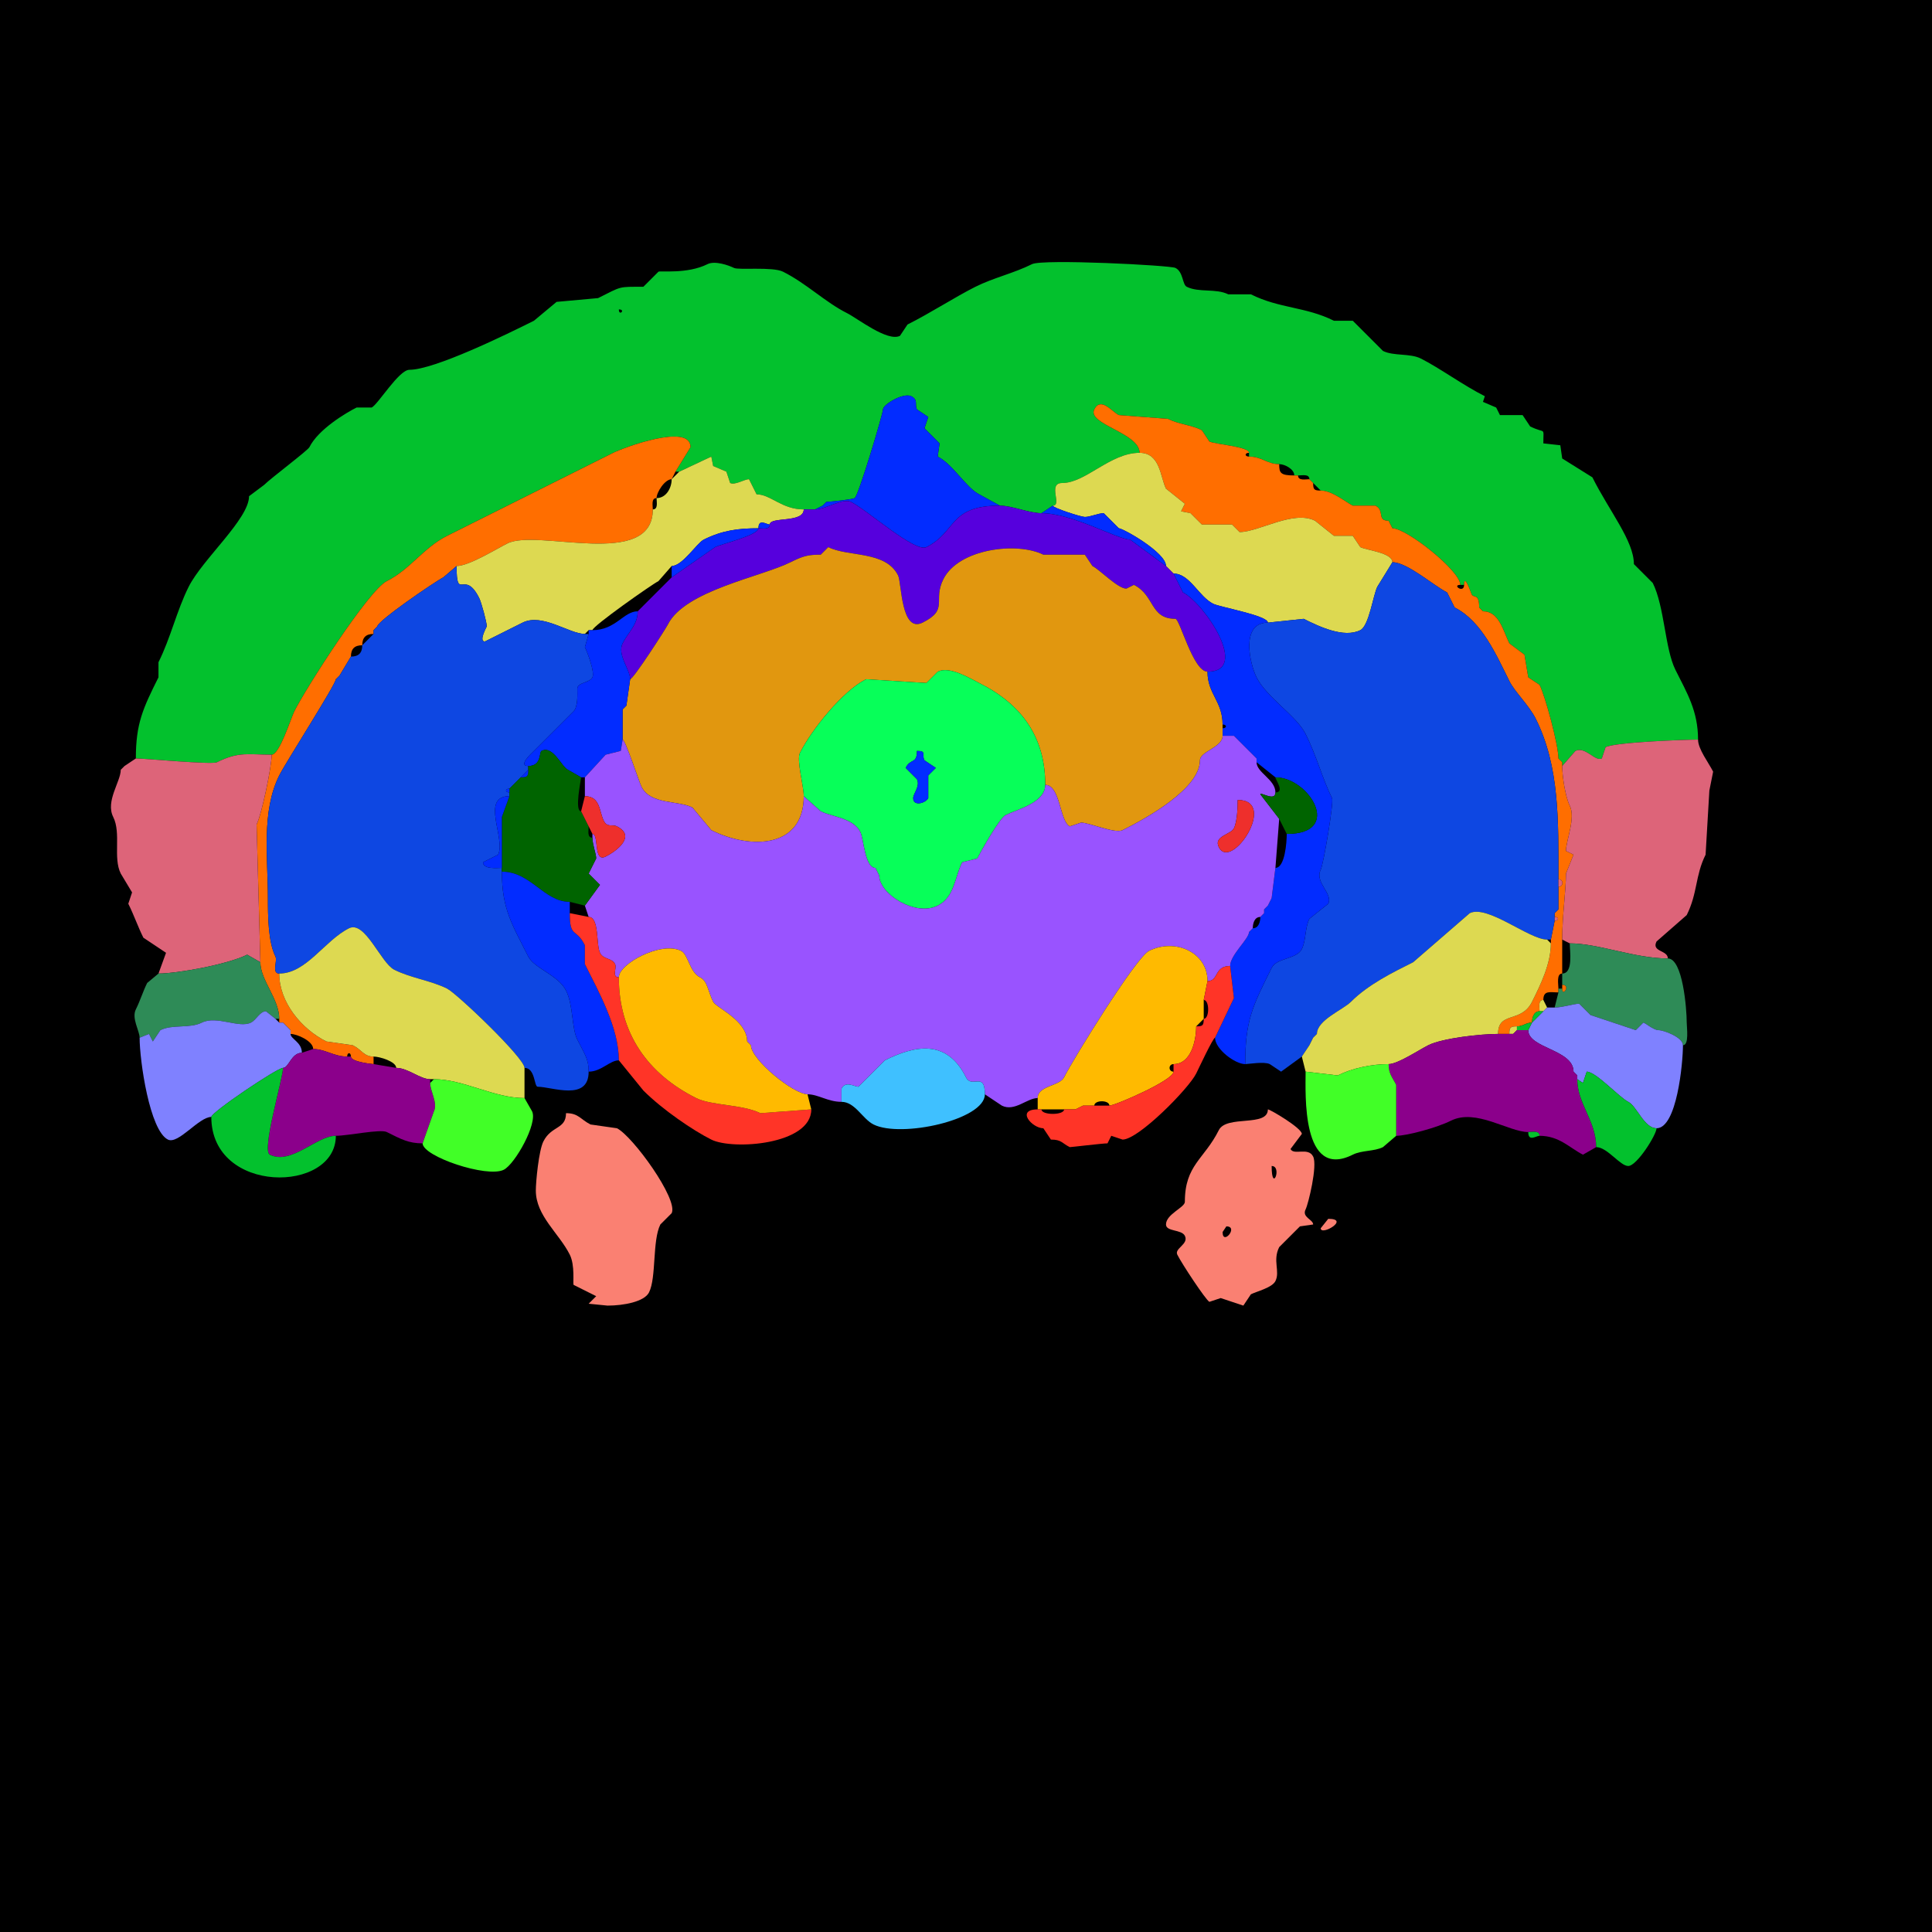 <svg xmlns="http://www.w3.org/2000/svg" xmlns:xlink="http://www.w3.org/1999/xlink" height="512" width="512">
<g>
<rect width="512" height="512" fill="#000000"  stroke-width="0" /> 
<path  fill-rule="evenodd" fill="#03C12D" stroke-width="0" stroke="#03C12D" d = " M164 82 C164,83.93 165.93,82 164,82  M414 202 L414,203 C414,203 417.5,199 417.5,199 420.106,197.697 422.708,201.896 424.5,201 424.5,201 425.5,198 425.5,198 428.191,196.654 446.851,196 450,196 450,188.426 447.098,183.696 444,177.5 441.233,171.966 441.109,160.718 438,154.5 438,154.5 433,149.5 433,149.5 433,143.352 426.48,135.46 422,126.5 422,126.5 414,121.5 414,121.5 414,121.5 413.5,118 413.5,118 413.5,118 409,117.5 409,117.5 409,112.881 409.714,115.107 405.5,113 405.5,113 403.5,110 403.5,110 403.5,110 397.5,110 397.5,110 397.5,110 396.5,108 396.5,108 396.5,108 393,106.5 393,106.5 393,106.5 393.5,105 393.5,105 387.867,102.183 381.488,97.494 376.5,95 373.656,93.578 369.315,94.408 366.5,93 366.5,93 358.5,85 358.5,85 358.5,85 353.5,85 353.5,85 346.021,81.26 339.079,81.79 331.5,78 331.5,78 325.5,78 325.5,78 322.236,76.368 317.714,77.607 314.5,76 313.312,75.406 313.61,72.055 311.5,71 310.088,70.294 276.338,68.581 273.5,70 268.648,72.426 263.308,73.596 258.5,76 253.191,78.654 246.477,83.011 240.5,86 240.5,86 238.5,89 238.5,89 235.194,90.653 227.231,84.366 224.5,83 218.705,80.103 213.735,75.117 207.5,72 204.755,70.627 195.76,71.63 194.5,71 193.045,70.272 189.427,69.036 187.5,70 182.153,72.674 175.105,71.698 174.5,72 174.5,72 170.5,76 170.5,76 163.771,76 164.909,75.795 158.5,79 158.5,79 147.5,80 147.5,80 147.5,80 141.5,85 141.5,85 134.242,88.629 115.104,98 108.5,98 105.7,98 100.215,107.142 98.5,108 98.5,108 94.5,108 94.5,108 91.763,109.369 84.383,113.735 82,118.5 81.546,119.408 71.808,126.693 70,128.5 70,128.5 66,131.5 66,131.5 66,137.535 53.642,148.217 50,155.5 46.812,161.875 45.238,169.024 42,175.5 42,175.5 42,179.5 42,179.5 37.885,187.731 36,191.73 36,201 38.544,201 56.112,202.694 57.5,202 63.314,199.093 65.869,200 72,200 74.089,200 77.098,190.305 78,188.5 81.079,182.343 97.684,156.408 102.5,154 108.774,150.863 112.196,145.152 118.5,142 133.337,134.581 148.189,127.156 162.5,120 165.095,118.703 183,111.972 183,118.5 183,118.5 179,125 179,125 179,125 180,125 180,125 180,125 188.5,121 188.5,121 188.5,121 189,123.5 189,123.5 189,123.5 192.5,125 192.5,125 192.5,125 193.5,128 193.5,128 194.797,128.649 197.226,127 198.5,127 198.5,127 200.5,131 200.5,131 204.212,131 207.156,135 213,135 213,135 216,135 216,135 216,135 218,134 218,134 218,134 219,133 219,133 219.599,133 225.665,132.417 226.5,132 227.446,131.527 234,109.677 234,108.5 234,107.183 239.419,103.96 241.5,105 243.419,105.96 242.341,107.182 243,108.5 243,108.5 246,110.5 246,110.5 246,110.5 245,113.5 245,113.5 245,113.5 249,117.5 249,117.5 249,117.5 248.5,121 248.5,121 252.507,123.003 256.061,129.28 259.5,131 259.5,131 265,134 265,134 268.109,134 272.814,136 276,136 276,136 279,134 279,134 281.596,134 277.503,128 281.5,128 287.722,128 294.205,120 302,120 302,114.71 288.037,112.426 290,108.5 291.715,105.071 294.655,109.078 296.5,110 296.5,110 309.5,111 309.5,111 312.408,112.454 315.744,112.622 318.5,114 318.5,114 320.5,117 320.5,117 322.01,117.755 331,118.348 331,120 331,120 331,121 331,121 334.45,121 335.765,123 339,123 340.429,123 343,124.288 343,126 343,126 344,126 344,126 345.048,126 347,125.527 347,127 347,127 348,128 348,128 348,128 350,130 350,130 353.033,130 356.614,133.057 358.5,134 358.5,134 364.5,134 364.5,134 367.093,135.296 364.763,138 368,138 368,138 369,140 369,140 372.783,140 387,151.276 387,155 387,155 388,155 388,155 388,151.721 389.939,157.379 390,157.5 390.554,158.608 392,157.12 392,161 392,161 393,162 393,162 397.31,162 398.344,167.188 400,170.5 400,170.5 404,173.5 404,173.5 404,173.5 405,179.5 405,179.5 405,179.5 408,181.5 408,181.5 409.56,184.619 413,197.49 413,201 413,201 414,202 414,202  Z"/>

<path  fill="#022CFF" stroke-width="0" stroke="#022CFF" d = " M265 134 C251.344,134 253.623,140.939 245.5,145 242.468,146.516 229.831,135.166 225.5,133 223.316,131.908 218.921,135 216,135 216,135 218,134 218,134 218,134 219,133 219,133 219.599,133 225.665,132.417 226.5,132 227.446,131.527 234,109.677 234,108.5 234,107.183 239.419,103.96 241.5,105 243.419,105.96 242.341,107.182 243,108.5 243,108.5 246,110.5 246,110.5 246,110.5 245,113.5 245,113.5 245,113.5 249,117.5 249,117.5 249,117.5 248.5,121 248.5,121 252.507,123.003 256.061,129.28 259.5,131 259.5,131 265,134 265,134  Z"/>

<path  fill="#FF6E00" stroke-width="0" stroke="#FF6E00" d = " M397 274 L400,274 C400,272.253 400.253,272 402,272 403.674,272 404.326,271 406,271 406,269.762 406.423,268 408,268 408,266.952 407.527,265 409,265 409,262.359 410.823,263 413,263 413,263 413,262 413,262 413,260.855 412.421,258 414,258 414,258 414,249 414,249 414,242.659 415,236.148 415,231.5 415,231.5 417,226.5 417,226.5 417,226.5 415,225.5 415,225.5 415,222.747 417.634,216.768 416,213.5 414.821,211.141 414,205.582 414,203 414,203 414,202 414,202 414,202 413,201 413,201 413,197.49 409.56,184.619 408,181.5 408,181.5 405,179.5 405,179.5 405,179.5 404,173.5 404,173.5 404,173.5 400,170.5 400,170.5 398.344,167.188 397.31,162 393,162 393,162 392,161 392,161 392,157.12 390.554,158.608 390,157.5 389.939,157.379 388,151.721 388,155 388,157.373 384.664,155 387,155 387,151.276 372.783,140 369,140 369,140 368,138 368,138 364.763,138 367.093,135.296 364.5,134 364.5,134 358.5,134 358.5,134 356.614,133.057 353.033,130 350,130 348.253,130 348,129.747 348,128 348,128 347,127 347,127 345.952,127 344,127.473 344,126 344,126 343,126 343,126 339.297,126 339,125.314 339,123 335.765,123 334.45,121 331,121 329.814,121 329.814,120 331,120 331,118.348 322.01,117.755 320.5,117 320.5,117 318.5,114 318.5,114 315.744,112.622 312.408,112.454 309.5,111 309.5,111 296.5,110 296.5,110 294.655,109.078 291.715,105.071 290,108.5 288.037,112.426 302,114.71 302,120 307.5,120 307.482,126.464 309,129.5 309,129.5 314,133.5 314,133.5 314,133.5 313,135.5 313,135.5 313,135.5 315.5,136 315.5,136 315.5,136 318.5,139 318.5,139 318.5,139 326.5,139 326.5,139 326.5,139 328.5,141 328.5,141 333.613,141 342.712,135.106 348.5,138 348.5,138 353.5,142 353.5,142 353.5,142 358.5,142 358.5,142 358.5,142 360.5,145 360.5,145 362.178,145.839 369,146.465 369,149 372.928,149 379.946,155.223 383.5,157 383.5,157 385.5,161 385.5,161 392.712,164.606 396.652,173.804 400,180.5 401.447,183.394 405.19,186.881 407,190.5 413.331,203.163 413,217.628 413,233 414.399,233 414.399,235 413,235 413,236.714 413,238.482 413,241 413,241 412,242 412,242 412,242 412,243 412,243 413.186,243 413.186,244 412,244 412,244 411,249 411,249 411,249 411,250 411,250 411,255.387 408.247,261.007 406,265.5 403.122,271.257 397,267.882 397,274  Z"/>

<path  fill="#FF6E00" stroke-width="0" stroke="#FF6E00" d = " M99 280 L99,282 C98.989,282 93,281.475 93,280 93,278.814 92,278.814 92,280 88.481,280 86.156,278 83,278 83,275.902 78.715,274 77,274 77,274 77,273 77,273 77,273 75,271 75,271 75,271 74,271 74,271 74,271 74,270 74,270 74,264.701 69,259.778 69,255 69,255 68,218.5 68,218.5 69.396,215.708 72,203.076 72,200 74.089,200 77.098,190.305 78,188.5 81.079,182.343 97.684,156.408 102.5,154 108.774,150.863 112.196,145.152 118.5,142 133.337,134.581 148.189,127.156 162.5,120 165.095,118.703 183,111.972 183,118.5 183,118.5 179,125 179,125 179,125 178,127 178,127 176.189,127 174,130.438 174,132 172.527,132 173,133.952 173,135 173,151.058 142.432,140.034 134.5,144 131.4,145.55 124.253,150 121,150 121,150 117.5,153 117.5,153 115.393,154.054 100,164.555 100,166 100,166 99,167 99,167 99,167 99,168 99,168 96.959,168 96,168.959 96,171 93.959,171 93,171.959 93,174 93,174 90,179 90,179 90,179 89,180 89,180 89,181.331 75.699,202.102 74,205.5 69.208,215.084 71,227.494 71,238 71,242.586 71.034,249.569 73,253.5 73.574,254.647 71.936,258 74,258 74,265.547 79.834,272.667 86.5,276 86.5,276 93.5,277 93.5,277 95.91,278.205 96.417,280 99,280  Z"/>

<path  fill="#DDD951" stroke-width="0" stroke="#DDD951" d = " M311 152 C315.315,152 317.661,158.08 321.5,160 323.335,160.918 336,163.114 336,165 336,165 345.5,164 345.5,164 349.523,166.012 356.131,169.184 360.5,167 362.815,165.843 363.878,157.744 365,155.5 365,155.5 369,149 369,149 369,146.465 362.178,145.839 360.5,145 360.5,145 358.5,142 358.5,142 358.5,142 353.5,142 353.5,142 353.5,142 348.5,138 348.5,138 342.712,135.106 333.613,141 328.5,141 328.5,141 326.5,139 326.5,139 326.5,139 318.5,139 318.5,139 318.5,139 315.5,136 315.5,136 315.5,136 313,135.5 313,135.5 313,135.5 314,133.5 314,133.5 314,133.5 309,129.5 309,129.5 307.482,126.464 307.5,120 302,120 294.205,120 287.722,128 281.5,128 277.503,128 281.596,134 279,134 279,134.585 286.508,137 287.5,137 288.938,137 291.062,136 292.5,136 292.5,136 296.5,140 296.5,140 297.558,140 309,146.382 309,150 309,150 311,152 311,152  Z"/>

<path  fill="#DDD951" stroke-width="0" stroke="#DDD951" d = " M156 167 L157,167 C157,165.947 172.745,154.878 174.5,154 174.5,154 178,150 178,150 180.852,150 184.684,143.908 186.5,143 191.428,140.536 195.731,140 201,140 201,137.319 203.078,139 204,139 204,136.847 213,138.693 213,135 207.156,135 204.212,131 200.5,131 200.5,131 198.5,127 198.5,127 197.226,127 194.797,128.649 193.5,128 193.5,128 192.5,125 192.5,125 192.5,125 189,123.5 189,123.5 189,123.5 188.5,121 188.5,121 188.5,121 180,125 180,125 180,125 178,127 178,127 178,129.313 176.548,132 174,132 174,133.048 174.473,135 173,135 173,151.058 142.432,140.034 134.5,144 131.4,145.55 124.253,150 121,150 121,159.647 123.057,150.614 127,158.5 127.585,159.669 129,164.901 129,166 129,166.088 126.764,170 128.5,170 128.5,170 138.5,165 138.5,165 143.707,162.397 150.889,168 155,168 155,168 156,167 156,167  Z"/>

<path  fill="#5600DD" stroke-width="0" stroke="#5600DD" d = " M219 133 L218,134 C218,134 219,133 219,133  Z"/>

<path  fill="#5600DD" stroke-width="0" stroke="#5600DD" d = " M320 178 C316.179,178 312.657,164 311.5,164 304.711,164 306.076,157.788 300.5,155 L298.5,156 C296.242,156 291.456,150.978 289.5,150 L287.5,147 L276.5,147 C269.588,143.544 254.07,145.36 250,153.5 247.123,159.255 251.549,161.476 244.5,165 238.747,167.877 238.951,154.403 238,152.5 234.697,145.895 224.812,147.656 219.5,145 L217.5,147 C214.274,147 212.953,147.274 209.5,149 201.729,152.886 181.501,156.498 177,165.5 176.424,166.653 167.842,180 167,180 167,177.412 163.499,173.502 165,170.5 166.49,167.52 169,165.63 169,162 169,162 171,160 171,160 171,160 172,159 172,159 172,159 173,158 173,158 173,158 174,157 174,157 174,157 175,156 175,156 175,156 177,154 177,154 177,154 178,153 178,153 178,153 189.5,145 189.5,145 191.22,144.14 201,141.825 201,140 202.048,140 204,140.473 204,139 204,136.847 213,138.693 213,135 213,135 216,135 216,135 218.921,135 223.316,131.908 225.5,133 229.831,135.166 242.468,146.516 245.5,145 253.623,140.939 251.344,134 265,134 268.109,134 272.814,136 276,136 284.195,136 296.25,143 299.5,143 299.5,143 309,150 309,150 309,150 311,152 311,152 311,152 313.5,157 313.5,157 319.056,159.778 331.421,178 320,178  Z"/>

<path  fill="#022CFF" stroke-width="0" stroke="#022CFF" d = " M276 136 C284.195,136 296.25,143 299.5,143 L309,150 C309,146.382 297.558,140 296.5,140 296.5,140 292.5,136 292.5,136 291.062,136 288.938,137 287.5,137 286.508,137 279,134.585 279,134 279,134 276,136 276,136  Z"/>

<path  fill="#022CFF" stroke-width="0" stroke="#022CFF" d = " M204 139 C203.078,139 201,137.319 201,140 202.048,140 204,140.473 204,139  Z"/>

<path  fill="#022CFF" stroke-width="0" stroke="#022CFF" d = " M178 150 L178,153 C178,153 189.5,145 189.5,145 191.22,144.14 201,141.825 201,140 195.731,140 191.428,140.536 186.5,143 184.684,143.908 180.852,150 178,150  Z"/>

<path  fill="#E1970F" stroke-width="0" stroke="#E1970F" d = " M277 208 C277,195.361 270.839,186.67 259.5,181 257.099,179.799 251.664,176.418 248.5,178 L245.5,181 L229.5,180 C223.29,183.105 215.024,193.453 212,199.5 211.032,201.436 213,208.211 213,211 213,224.799 198.974,225.237 188.5,220 188.5,220 183.5,214 183.5,214 179.6,212.05 172.401,213.303 170,208.5 169.34,207.18 165.71,196 165,196 165,193.115 165,191.303 165,188 165,188 166,187 166,187 166,187 167,180 167,180 167.842,180 176.424,166.653 177,165.5 181.501,156.498 201.729,152.886 209.5,149 212.953,147.274 214.274,147 217.5,147 217.5,147 219.5,145 219.5,145 224.812,147.656 234.697,145.895 238,152.5 238.951,154.403 238.747,167.877 244.5,165 251.549,161.476 247.123,159.255 250,153.5 254.07,145.36 269.588,143.544 276.5,147 276.5,147 287.5,147 287.5,147 287.5,147 289.5,150 289.5,150 291.456,150.978 296.242,156 298.5,156 298.5,156 300.5,155 300.5,155 306.076,157.788 304.711,164 311.5,164 312.657,164 316.179,178 320,178 320,183.94 324,185.796 324,192 324,192 324,193 324,193 324,193 324,195 324,195 324,198.085 318,199.105 318,201.5 318,208.983 303.931,216.785 297.5,220 295.487,221.006 288.683,218 286.5,218 286.5,218 283.5,219 283.5,219 280.793,217.647 281.014,208 277,208  Z"/>

<path  fill="#0E47E2" stroke-width="0" stroke="#0E47E2" d = " M345 280 L339.5,284 L336.5,282 C335.029,281.264 330.797,282 330,282 330,270.533 331.841,266.819 337,256.5 338.361,253.779 343.626,254.248 345,251.5 346.152,249.195 345.796,245.907 347,243.5 347,243.5 352,239.5 352,239.5 353.336,236.828 348.327,233.845 350,230.5 350.737,229.026 353.536,212.572 353,211.5 350.505,206.511 348.925,200.349 346,194.5 343.601,189.702 335.649,184.798 333,179.5 331.234,175.968 328.656,165 336,165 336,165 345.5,164 345.5,164 349.523,166.012 356.131,169.184 360.5,167 362.815,165.843 363.878,157.744 365,155.5 365,155.5 369,149 369,149 372.928,149 379.946,155.223 383.5,157 383.5,157 385.5,161 385.5,161 392.712,164.606 396.652,173.804 400,180.5 401.447,183.394 405.19,186.881 407,190.5 413.331,203.163 413,217.628 413,233 413,233 413,235 413,235 413,236.714 413,238.482 413,241 413,241 412,242 412,242 412,242 412,243 412,243 412,243 412,244 412,244 412,244 411,249 411,249 411,249 410,249 410,249 405.263,249 394.167,239.666 389.5,242 389.5,242 374.5,255 374.5,255 368.995,257.753 362.594,260.906 358,265.5 355.864,267.636 349,270.332 349,274 349,274 348,275 348,275 348,275 347,277 347,277 347,277 345,280 345,280  Z"/>

<path  fill="#0E47E2" stroke-width="0" stroke="#0E47E2" d = " M139 283 C141.884,283 141.514,288 142.5,288 146.292,288 156,291.976 156,284 156,280.627 154.983,279.466 153,275.5 151.451,272.401 151.972,266.444 150,262.5 147.96,258.42 141.552,256.604 140,253.5 135.774,245.049 133,241.044 133,231 133,231 133,230 133,230 131.889,230 128,230.455 128,228.5 128,228.5 132,226.5 132,226.5 134.107,222.287 127.211,211 135,211 135,211 135,210 135,210 133.814,210 133.814,209 135,209 135,209 136,208 136,208 136,208 138,206 138,206 138,206 140,204 140,204 140,204 140,203 140,203 137.122,203 140.909,199.591 141.5,199 141.5,199 152,188.5 152,188.5 153.194,187.306 153,183.947 153,182.5 153,180.833 156.255,180.991 157,179.5 157.679,178.141 155.643,172.786 155,171.5 155,171.5 156,168 156,168 156,168 155,168 155,168 150.889,168 143.707,162.397 138.5,165 138.5,165 128.5,170 128.5,170 126.764,170 129,166.088 129,166 129,164.901 127.585,159.669 127,158.5 123.057,150.614 121,159.647 121,150 121,150 117.5,153 117.5,153 115.393,154.054 100,164.555 100,166 100,166 99,167 99,167 99,167 99,168 99,168 99,168 96,171 96,171 96,173.041 95.041,174 93,174 93,174 90,179 90,179 90,179 89,180 89,180 89,181.331 75.699,202.102 74,205.5 69.208,215.084 71,227.494 71,238 71,242.586 71.034,249.569 73,253.5 73.574,254.647 71.936,258 74,258 81.184,258 86.016,249.242 92.5,246 96.749,243.875 100.921,255.211 104.5,257 108.958,259.229 114.151,259.826 118.5,262 121.053,263.276 139,280.375 139,283  Z"/>

<path  fill="#022CFF" stroke-width="0" stroke="#022CFF" d = " M322 275 C322,278.017 327.289,282 330,282 330,270.533 331.841,266.819 337,256.5 338.361,253.779 343.626,254.248 345,251.5 346.152,249.195 345.796,245.907 347,243.5 347,243.5 352,239.5 352,239.5 353.336,236.828 348.327,233.845 350,230.5 350.737,229.026 353.536,212.572 353,211.5 350.505,206.511 348.925,200.349 346,194.5 343.601,189.702 335.649,184.798 333,179.5 331.234,175.968 328.656,165 336,165 336,163.114 323.335,160.918 321.5,160 317.661,158.08 315.315,152 311,152 311,152 313.5,157 313.5,157 319.056,159.778 331.421,178 320,178 320,183.94 324,185.796 324,192 325.186,192 325.186,193 324,193 324,193 324,195 324,195 324,195 327,195 327,195 327,195 333,201 333,201 333,201 333,202 333,202 333,202 338,206 338,206 346.959,206 356.071,221 341,221 341,223.157 340.54,230 338,230 338,230 337,238 337,238 337,238 336,240 336,240 336,240 335,241 335,241 335,241 335,242 335,242 335,242 334,243 334,243 334,244.238 333.577,246 332,246 332,246 331,247 331,247 331,248.838 326,253.075 326,256 326,256 327,264.5 327,264.5 327,264.5 322,275 322,275  Z"/>

<path  fill="#022CFF" stroke-width="0" stroke="#022CFF" d = " M178 153 L177,154 C177,154 178,153 178,153  Z"/>

<path  fill="#022CFF" stroke-width="0" stroke="#022CFF" d = " M175 156 L174,157 C174,157 175,156 175,156  Z"/>

<path  fill="#022CFF" stroke-width="0" stroke="#022CFF" d = " M174 157 L173,158 C173,158 174,157 174,157  Z"/>

<path  fill="#022CFF" stroke-width="0" stroke="#022CFF" d = " M172 159 L171,160 C171,160 172,159 172,159  Z"/>

<path  fill="#022CFF" stroke-width="0" stroke="#022CFF" d = " M154 206 L155,206 C155,206 160.5,200 160.5,200 160.5,200 164.5,199 164.5,199 164.5,199 165,196 165,196 165,193.115 165,191.303 165,188 165,188 166,187 166,187 166,187 167,180 167,180 167,177.412 163.499,173.502 165,170.5 166.49,167.52 169,165.63 169,162 165.243,162 163.17,167 157,167 157,167 156,167 156,167 156,167 156,168 156,168 156,168 155,171.5 155,171.5 155.643,172.786 157.679,178.141 157,179.5 156.255,180.991 153,180.833 153,182.5 153,183.947 153.194,187.306 152,188.5 152,188.5 141.5,199 141.5,199 140.909,199.591 137.122,203 140,203 143.569,203 142.857,199.322 143.5,199 146.567,197.467 148.765,203.133 150.5,204 150.5,204 154,206 154,206  Z"/>

<path  fill-rule="evenodd" fill="#07FF59" stroke-width="0" stroke="#07FF59" d = " M243 199 C243,202.563 241.318,200.864 240,203.5 L243,206.5 C243.913,208.325 242,210.316 242,211.5 242,213.827 245.333,212.833 246,211.5 L246,205.5 L248,203.5 L245,201.5 C244.187,199.873 245.658,199 243,199  M232 230 L233,232 C233,236.928 242.571,242.965 248.5,240 252.975,237.763 252.979,232.543 255,228.5 255,228.5 259,227.5 259,227.5 259.953,225.594 264.89,216.805 266.5,216 269.554,214.473 277,212.777 277,208 277,195.361 270.839,186.67 259.5,181 257.099,179.799 251.664,176.418 248.5,178 248.5,178 245.5,181 245.5,181 245.5,181 229.5,180 229.5,180 223.29,183.105 215.024,193.453 212,199.5 211.032,201.436 213,208.211 213,211 213,211 217.5,215 217.5,215 220.536,216.518 226.117,216.735 228,220.5 228.904,222.307 229.18,230 232,230  Z"/>

<path  fill-rule="evenodd" fill="#9953FF" stroke-width="0" stroke="#9953FF" d = " M328 212 C328,213.562 327.923,217.655 327,219.5 326.144,221.211 321.532,221.564 323,224.5 326.265,231.031 338.851,212 328,212  M261 290 L265.5,293 C268.879,294.69 272.161,291 275,291 275,287.71 280.811,287.878 282,285.5 284.347,280.806 301.033,253.734 304.5,252 311.324,248.588 320,252.267 320,260 323.069,260 321.674,256 326,256 326,253.075 331,248.838 331,247 331,247 332,246 332,246 332,244.762 332.423,243 334,243 334,243 335,242 335,242 335,242 335,241 335,241 335,241 336,240 336,240 336,240 337,238 337,238 337,238 338,230 338,230 338,230 339,217 339,217 339,217 334,210.5 334,210.5 334,209.758 338,212.553 338,210 338,206.565 333,204.751 333,202 333,202 333,201 333,201 333,201 327,195 327,195 327,195 324,195 324,195 324,198.085 318,199.105 318,201.5 318,208.983 303.931,216.785 297.5,220 295.487,221.006 288.683,218 286.5,218 286.5,218 283.5,219 283.5,219 280.793,217.647 281.014,208 277,208 277,212.777 269.554,214.473 266.5,216 264.89,216.805 259.953,225.594 259,227.5 259,227.5 255,228.5 255,228.5 252.979,232.543 252.975,237.763 248.5,240 242.571,242.965 233,236.928 233,232 233,232 232,230 232,230 229.18,230 228.904,222.307 228,220.5 226.117,216.735 220.536,216.518 217.5,215 217.5,215 213,211 213,211 213,224.799 198.974,225.237 188.5,220 188.5,220 183.5,214 183.5,214 179.6,212.05 172.401,213.303 170,208.5 169.34,207.18 165.71,196 165,196 165,196 164.5,199 164.5,199 164.5,199 160.5,200 160.5,200 160.5,200 155,206 155,206 155,206 155,211 155,211 159.114,211 158.775,215.049 160,217.5 160.96,219.419 162.182,218.341 163.5,219 168.673,221.586 163.406,225.547 160.5,227 157.167,228.666 158.795,221 157,221 157,221 157,222 157,222 157,223.842 158,226.283 158,227.5 158,227.5 156,231.5 156,231.5 156,231.5 159,234.5 159,234.5 159,234.5 155,240 155,240 155,240 156,243 156,243 158.854,243 157.941,250.382 159,252.5 159.93,254.36 162.147,253.793 163,255.5 163.523,256.546 162.049,259 164,259 164,255.456 175.176,249.338 180.5,252 182.392,252.946 182.712,257.606 185.5,259 187.548,260.024 187.572,262.644 189,265.5 189.783,267.066 198,270.405 198,276 198,276 199,277 199,277 199,280.817 210.312,290 214,290 216.846,290 219.382,292 223,292 223,292 223,288.5 223,288.5 224.079,286.341 226.475,288 227.5,288 227.5,288 234.5,281 234.5,281 242.388,277.056 250.867,275.235 256,285.5 257.543,288.585 261,283.825 261,290  Z"/>

<path  fill="#DD6479" stroke-width="0" stroke="#DD6479" d = " M416 250 C423.559,250 433.246,254 442,254 442,251.76 437.601,252.297 439,249.5 439,249.5 447,242.5 447,242.5 449.909,236.683 449.231,232.038 452,226.5 452,226.5 453,209.5 453,209.5 453,209.5 454,204.5 454,204.5 452.808,202.116 450,198.531 450,196 446.851,196 428.191,196.654 425.5,198 425.5,198 424.5,201 424.5,201 422.708,201.896 420.106,197.697 417.5,199 417.5,199 414,203 414,203 414,205.582 414.821,211.141 416,213.5 417.634,216.768 415,222.747 415,225.5 415,225.5 417,226.5 417,226.5 417,226.5 415,231.5 415,231.5 415,236.148 414,242.659 414,249 414,249 416,250 416,250  Z"/>

<path  fill="#DD6479" stroke-width="0" stroke="#DD6479" d = " M69 255 L65.5,253 C60.302,255.599 46.96,258 42,258 42,258 44,252.5 44,252.5 44,252.5 38,248.5 38,248.5 36.514,245.529 35.517,242.535 34,239.5 34,239.5 35,236.5 35,236.5 35,236.5 32,231.5 32,231.5 29.896,227.291 32.17,220.839 30,216.5 27.904,212.309 32,207.138 32,204 32,204 33,203 33,203 33,203 36,201 36,201 38.544,201 56.112,202.694 57.5,202 63.314,199.093 65.869,200 72,200 72,203.076 69.396,215.708 68,218.5 68,218.5 69,255 69,255  Z"/>

<path  fill="#006400" stroke-width="0" stroke="#006400" d = " M151 239 L155,240 C155,240 159,234.5 159,234.5 159,234.5 156,231.5 156,231.5 156,231.5 158,227.5 158,227.5 158,226.283 157,223.842 157,222 155.527,222 156,220.048 156,219 156,219 154,215 154,215 152.157,215 154,206.609 154,206 154,206 150.5,204 150.5,204 148.765,203.133 146.567,197.467 143.5,199 142.857,199.322 143.569,203 140,203 140,203 140,204 140,204 140,205.747 139.747,206 138,206 138,206 136,208 136,208 136,208 135,209 135,209 135,209 135,210 135,210 135,210 135,211 135,211 135,211 133,216.5 133,216.5 133,216.5 133,230 133,230 133,230 133,231 133,231 140.731,231 144.111,239 151,239  Z"/>

<path  fill="#022CFF" stroke-width="0" stroke="#022CFF" d = " M243 199 C243,202.563 241.318,200.864 240,203.5 L243,206.5 C243.913,208.325 242,210.316 242,211.5 242,213.827 245.333,212.833 246,211.5 L246,205.5 L248,203.5 L245,201.5 C244.187,199.873 245.658,199 243,199  Z"/>

<path  fill="#03C12D" stroke-width="0" stroke="#03C12D" d = " M33 203 L32,204 C32,204 33,203 33,203  Z"/>

<path  fill="#022CFF" stroke-width="0" stroke="#022CFF" d = " M140 204 L138,206 C139.747,206 140,205.747 140,204  Z"/>

<path  fill="#006400" stroke-width="0" stroke="#006400" d = " M339 217 L341,221 C356.071,221 346.959,206 338,206 338,206.666 340.56,210 338,210 338,212.553 334,209.758 334,210.5 334,210.5 339,217 339,217  Z"/>

<path  fill="#022CFF" stroke-width="0" stroke="#022CFF" d = " M136 208 L135,209 C135,209 136,208 136,208  Z"/>

<path  fill="#022CFF" stroke-width="0" stroke="#022CFF" d = " M135 209 C133.814,209 133.814,210 135,210 135,210 135,209 135,209  Z"/>

<path  fill="#022CFF" stroke-width="0" stroke="#022CFF" d = " M135 211 C127.211,211 134.107,222.287 132,226.5 L128,228.5 C128,230.455 131.889,230 133,230 133,230 133,216.5 133,216.5 133,216.5 135,211 135,211  Z"/>

<path  fill="#EE2F2C" stroke-width="0" stroke="#EE2F2C" d = " M156 219 L157,221 C158.795,221 157.167,228.666 160.5,227 163.406,225.547 168.673,221.586 163.5,219 162.182,218.341 160.96,219.419 160,217.5 158.775,215.049 159.114,211 155,211 155,211 154,215 154,215 154,215 156,219 156,219  Z"/>

<path  fill="#EE2F2C" stroke-width="0" stroke="#EE2F2C" d = " M328 212 C328,213.562 327.923,217.655 327,219.5 326.144,221.211 321.532,221.564 323,224.5 326.265,231.031 338.851,212 328,212  Z"/>

<path  fill="#022CFF" stroke-width="0" stroke="#022CFF" d = " M164 281 C161.596,281 159.351,284 156,284 156,280.627 154.983,279.466 153,275.5 151.451,272.401 151.972,266.444 150,262.5 147.96,258.42 141.552,256.604 140,253.5 135.774,245.049 133,241.044 133,231 140.731,231 144.111,239 151,239 151,239 151,242 151,242 151,248.761 152.616,245.732 155,250.5 155,250.5 155,255.5 155,255.5 158.703,262.906 164,272.344 164,281  Z"/>

<path  fill="#DD6479" stroke-width="0" stroke="#DD6479" d = " M413 233 C414.399,233 414.399,235 413,235 413,235 413,233 413,233  Z"/>

<path  fill="#DD6479" stroke-width="0" stroke="#DD6479" d = " M413 241 L412,242 C412,242 413,241 413,241  Z"/>

<path  fill="#FF3427" stroke-width="0" stroke="#FF3427" d = " M164 281 L170.5,289 C175.617,294.117 183.73,299.615 188.5,302 194.186,304.843 215,303.377 215,294 215,294 201.5,295 201.5,295 196.813,292.656 188.549,293.025 184.5,291 171.675,284.588 164,273.827 164,259 162.049,259 163.523,256.546 163,255.5 162.147,253.793 159.93,254.36 159,252.5 157.941,250.382 158.854,243 156,243 156,243 151,242 151,242 151,248.761 152.616,245.732 155,250.5 155,250.5 155,255.5 155,255.5 158.703,262.906 164,272.344 164,281  Z"/>

<path  fill="#DDD951" stroke-width="0" stroke="#DDD951" d = " M368 282 C363.456,282 358.331,283.084 354.5,285 L346,284 C346,284 345,280 345,280 345,280 347,277 347,277 347,277 348,275 348,275 348,275 349,274 349,274 349,270.332 355.864,267.636 358,265.5 362.594,260.906 368.995,257.753 374.5,255 374.5,255 389.5,242 389.5,242 394.167,239.666 405.263,249 410,249 410,249 411,250 411,250 411,255.387 408.247,261.007 406,265.5 403.122,271.257 397,267.882 397,274 392.438,274 382.27,275.115 378.5,277 376.182,278.159 370.417,282 368,282  Z"/>

<path  fill="#DD6479" stroke-width="0" stroke="#DD6479" d = " M412 243 C413.186,243 413.186,244 412,244 412,244 412,243 412,243  Z"/>

<path  fill="#DDD951" stroke-width="0" stroke="#DDD951" d = " M115 286 C122.853,286 130.84,291 139,291 139,288.661 139,285.477 139,283 139,280.375 121.053,263.276 118.5,262 114.151,259.826 108.958,259.229 104.5,257 100.921,255.211 96.749,243.875 92.5,246 86.016,249.242 81.184,258 74,258 74,265.547 79.834,272.667 86.5,276 86.5,276 93.5,277 93.5,277 95.91,278.205 96.417,280 99,280 100.643,280 105,281.338 105,283 108.078,283 111.325,286 114,286 114,286 115,286 115,286  Z"/>

<path  fill="#2E8B57" stroke-width="0" stroke="#2E8B57" d = " M412 267 C414.147,267 416.993,266 418.5,266 L421.5,269 L433.5,273 L435.5,271 C435.898,271 438.212,273 439.5,273 440.938,273 446,274.891 446,277 447.684,277 447,272.321 447,271 447,267.431 445.969,254 442,254 433.246,254 423.559,250 416,250 416,251.949 416.991,258 414,258 414,258 414,261 414,261 416.373,261 414,264.336 414,262 414,262 413,262 413,262 413,262 413,263 413,263 413,263 412,267 412,267  Z"/>

<path  fill="#FFBA00" stroke-width="0" stroke="#FFBA00" d = " M282 294 L285,294 C285,294 287,293 287,293 287,293 290,293 290,293 290,291.465 294,291.465 294,293 295.417,293 311,286.301 311,284 309.601,284 309.601,282 311,282 315.6,282 317,275.855 317,272 317,272 319,270 319,270 319,270 319,265 319,265 319,265 320,260 320,260 320,252.267 311.324,248.588 304.5,252 301.033,253.734 284.347,280.806 282,285.5 280.811,287.878 275,287.71 275,291 275,292.333 275,292.667 275,294 275,294 276,294 276,294 276,294 282,294 282,294  Z"/>

<path  fill="#FFBA00" stroke-width="0" stroke="#FFBA00" d = " M214 290 L215,294 C215,294 201.5,295 201.5,295 196.813,292.656 188.549,293.025 184.5,291 171.675,284.588 164,273.827 164,259 164,255.456 175.176,249.338 180.5,252 182.392,252.946 182.712,257.606 185.5,259 187.548,260.024 187.572,262.644 189,265.5 189.783,267.066 198,270.405 198,276 198,276 199,277 199,277 199,280.817 210.312,290 214,290  Z"/>

<path  fill="#2E8B57" stroke-width="0" stroke="#2E8B57" d = " M73 270 L74,270 C74,264.701 69,259.778 69,255 69,255 65.5,253 65.5,253 60.302,255.599 46.96,258 42,258 42,258 39,260.5 39,260.5 37.89,262.72 37.174,265.152 36,267.5 34.818,269.864 37,273.196 37,275 37,275 39.5,274 39.5,274 39.5,274 40.5,276 40.5,276 40.5,276 42.5,273 42.5,273 45.714,271.393 50.236,272.632 53.5,271 57.409,269.046 63.337,272.581 66.5,271 67.991,270.255 68.833,268 70.5,268 70.5,268 73,270 73,270  Z"/>

<path  fill="#FF3427" stroke-width="0" stroke="#FF3427" d = " M282 294 L285,294 C285,294 287,293 287,293 287,293 290,293 290,293 290,293 294,293 294,293 295.417,293 311,286.301 311,284 311,284 311,282 311,282 315.6,282 317,275.855 317,272 318.747,272 319,271.747 319,270 320.566,270 320.566,265 319,265 319,265 320,260 320,260 323.069,260 321.674,256 326,256 326,256 327,264.5 327,264.5 327,264.5 322,275 322,275 321.466,275 317.583,283.333 317,284.5 314.987,288.527 301.706,302 297.5,302 297.5,302 294.5,301 294.5,301 294.5,301 293.5,303 293.5,303 292.154,303 283.589,304.044 283.5,304 281.358,302.929 281.336,302 278.5,302 278.5,302 276.5,299 276.5,299 273.516,299 269.119,294 275,294 275,294 276,294 276,294 276,295.587 282,295.587 282,294  Z"/>

<path  fill="#FF6E00" stroke-width="0" stroke="#FF6E00" d = " M414 261 C416.373,261 414,264.336 414,262 414,262 414,261 414,261  Z"/>

<path  fill="#DDD951" stroke-width="0" stroke="#DDD951" d = " M408 268 L409,268 C409,268 410,267 410,267 410,267 409,265 409,265 407.527,265 408,266.952 408,268  Z"/>

<path  fill="#7F81FF" stroke-width="0" stroke="#7F81FF" d = " M418 286 L419.5,287 L420.5,284 C422.938,284 429.087,290.793 431.5,292 433.806,293.153 435.689,299 439,299 444.4,299 446,281.656 446,277 446,274.891 440.938,273 439.5,273 438.212,273 435.898,271 435.5,271 435.5,271 433.5,273 433.5,273 433.5,273 421.5,269 421.5,269 421.5,269 418.5,266 418.5,266 416.993,266 414.147,267 412,267 412,267 410,267 410,267 410,267 409,268 409,268 409,268 406,271 406,271 406,271 405,273 405,273 405,277.84 417,278.12 417,284 417,284 418,285 418,285 418,285 418,286 418,286  Z"/>

<path  fill="#03C12D" stroke-width="0" stroke="#03C12D" d = " M410 267 L409,268 C409,268 410,267 410,267  Z"/>

<path  fill="#7F81FF" stroke-width="0" stroke="#7F81FF" d = " M75 283 C73.467,283 56,294.76 56,296 52.695,296 47.24,303.37 44.5,302 39.658,299.579 37,281.106 37,275 37,275 39.5,274 39.5,274 39.5,274 40.5,276 40.5,276 40.5,276 42.5,273 42.5,273 45.714,271.393 50.236,272.632 53.5,271 57.409,269.046 63.337,272.581 66.5,271 67.991,270.255 68.833,268 70.5,268 70.5,268 73,270 73,270 73,270 74,271 74,271 74,271 75,271 75,271 75,271 77,273 77,273 77,273 77,274 77,274 77,275.353 80,276.158 80,279 77.187,279 76.539,283 75,283  Z"/>

<path  fill="#03C12D" stroke-width="0" stroke="#03C12D" d = " M409 268 L406,271 C406,269.762 406.423,268 408,268 408,268 409,268 409,268  Z"/>

<path  fill="#03C12D" stroke-width="0" stroke="#03C12D" d = " M402 273 L405,273 C405,273 406,271 406,271 404.326,271 403.674,272 402,272 402,272 402,273 402,273  Z"/>

<path  fill="#DDD951" stroke-width="0" stroke="#DDD951" d = " M400 274 L401,274 C401,274 402,273 402,273 402,273 402,272 402,272 400.253,272 400,272.253 400,274  Z"/>

<path  fill="#03C12D" stroke-width="0" stroke="#03C12D" d = " M402 273 L401,274 C401,274 402,273 402,273  Z"/>

<path  fill="#8B008B" stroke-width="0" stroke="#8B008B" d = " M408 301 C413.25,301 416.034,304.267 419.5,306 L423,304 C423,296.981 418,292.549 418,286 418,286 418,285 418,285 418,285 417,284 417,284 417,278.12 405,277.84 405,273 405,273 402,273 402,273 402,273 401,274 401,274 401,274 400,274 400,274 400,274 397,274 397,274 392.438,274 382.27,275.115 378.5,277 376.182,278.159 370.417,282 368,282 368,284.592 368.958,285.416 370,287.5 370,287.5 370,301 370,301 372.891,301 380.839,298.831 384.5,297 391.152,293.674 399.814,300 405,300 406.048,300 408,299.527 408,301  Z"/>

<path  fill="#3FC0FF" stroke-width="0" stroke="#3FC0FF" d = " M261 290 C261,296.771 238.759,301.63 231.5,298 228.565,296.533 226.604,292 223,292 223,292 223,288.5 223,288.5 224.079,286.341 226.475,288 227.5,288 227.5,288 234.5,281 234.5,281 242.388,277.056 250.867,275.235 256,285.5 257.543,288.585 261,283.825 261,290  Z"/>

<path  fill="#8B008B" stroke-width="0" stroke="#8B008B" d = " M89 301 C92.163,301 100.812,299.156 102.5,300 106.359,301.93 108.3,303 112,303 112,303 115,294.5 115,294.5 116.075,292.349 114,289.173 114,287 114,287 114,286 114,286 111.325,286 108.078,283 105,283 105,283 99,282 99,282 98.989,282 93,281.475 93,280 93,280 92,280 92,280 88.481,280 86.156,278 83,278 83,278 80,279 80,279 77.187,279 76.539,283 75,283 75,285.784 69.253,304.877 71.5,306 77.163,308.832 83.907,301 89,301  Z"/>

<path  fill="#41FF27" stroke-width="0" stroke="#41FF27" d = " M346 284 C346,289.814 344.866,312.817 358.5,306 360.942,304.779 364.14,305.18 366.5,304 L370,301 C370,301 370,287.5 370,287.5 368.958,285.416 368,284.592 368,282 363.456,282 358.331,283.084 354.5,285 354.5,285 346,284 346,284  Z"/>

<path  fill="#03C12D" stroke-width="0" stroke="#03C12D" d = " M56 296 C56,316.643 89,316.298 89,301 83.907,301 77.163,308.832 71.5,306 69.253,304.877 75,285.784 75,283 73.467,283 56,294.76 56,296  Z"/>

<path  fill="#03C12D" stroke-width="0" stroke="#03C12D" d = " M417 284 L418,285 C418,285 417,284 417,284  Z"/>

<path  fill="#03C12D" stroke-width="0" stroke="#03C12D" d = " M439 299 C439,300.677 433.802,309 431.5,309 429.304,309 425.974,304 423,304 423,296.981 418,292.549 418,286 418,286 419.5,287 419.5,287 419.5,287 420.5,284 420.5,284 422.938,284 429.087,290.793 431.5,292 433.806,293.153 435.689,299 439,299  Z"/>

<path  fill="#41FF27" stroke-width="0" stroke="#41FF27" d = " M139 291 L141,294.5 C142.576,297.651 136.48,308.51 133.5,310 129.064,312.218 112,306.472 112,303 112,303 115,294.5 115,294.5 116.075,292.349 114,289.173 114,287 114,287 115,286 115,286 122.853,286 130.84,291 139,291  Z"/>

<path  fill-rule="evenodd" fill="#FA8072" stroke-width="0" stroke="#FA8072" d = " M325 325 L324,326.5 C324,330.243 328.368,325 325,325  M337 309 C337,316.435 339.905,309 337,309  M336 294 C336,298.767 325.046,295.408 323,299.5 319.123,307.254 314,308.724 314,318.5 314,319.998 309,321.771 309,324.5 309,326.444 313.131,325.762 314,327.5 315.118,329.736 311.16,330.82 312,332.5 313.228,334.956 319.549,344.524 320.5,345 L323.5,344 L329.5,346 L331.5,343 C333.045,342.228 337.122,341.257 338,339.5 339.286,336.928 337.206,334.088 339,330.5 L344.5,325 L348,324.5 C348,323.17 344.948,322.604 346,320.5 346.725,319.051 349.199,308.899 348,306.5 346.698,303.895 342.889,306.277 342,304.5 L345,300.5 C345,298.955 336.612,294 336,294  Z"/>

<path  fill="#FA8072" stroke-width="0" stroke="#FA8072" d = " M150 295 C150,299.326 146.12,298.259 144,302.5 142.781,304.939 142,313.125 142,315.5 142,322.205 148.17,326.84 151,332.5 152.418,335.336 151.787,340.075 152,340.5 L158,343.5 L156,345.5 L161,346 C165.272,346 170.764,344.972 172,342.5 173.974,338.552 172.844,328.812 175,324.5 L178,321.5 C179.823,317.854 167.674,301.087 163.5,299 L156.5,298 C153.81,296.655 153.345,295 150,295  Z"/>

<path  fill="#03C12D" stroke-width="0" stroke="#03C12D" d = " M405 300 C406.048,300 408,299.527 408,301 407.078,301 405,302.681 405,300  Z"/>

<path  fill="#FA8072" stroke-width="0" stroke="#FA8072" d = " M352 323 L350,325.5 C350,327.64 357.955,323 352,323  Z"/>

</g>
</svg>
